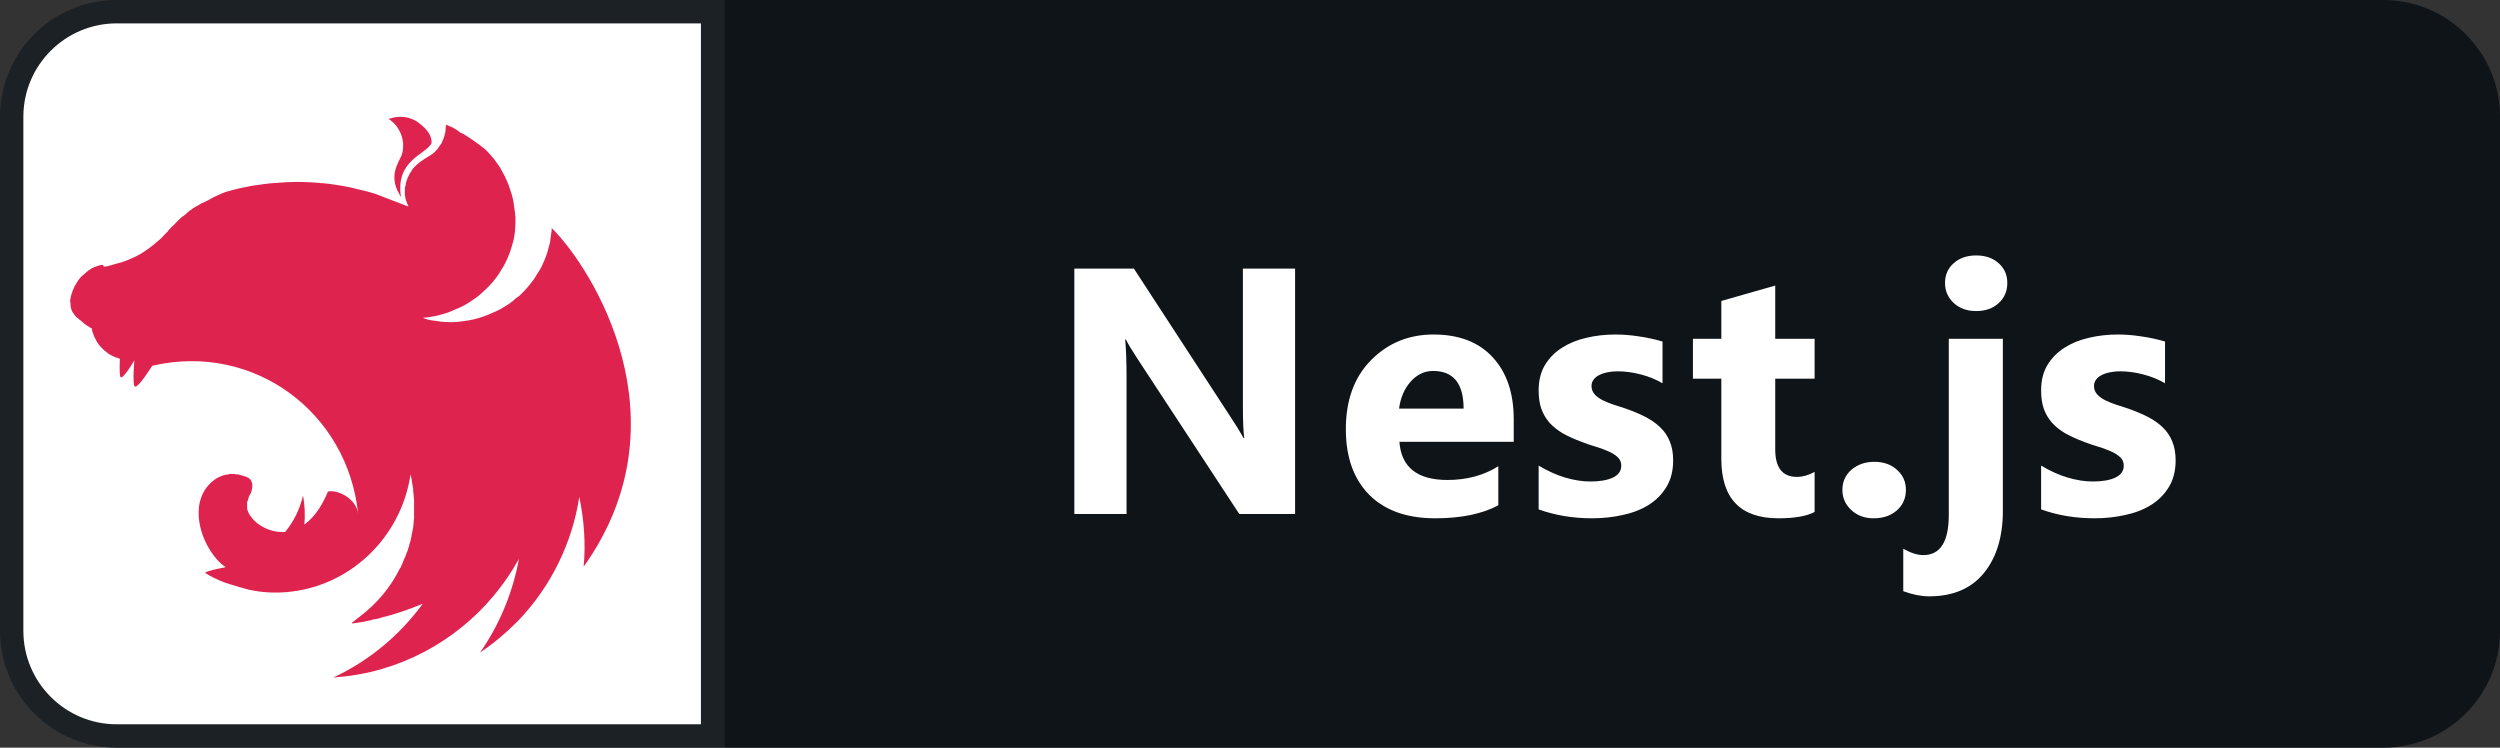 <svg width="107" height="32" viewBox="0 0 107 32" fill="none" xmlns="http://www.w3.org/2000/svg">
<rect x="0" y="0" width="107" height="32" fill="#333333" stroke="none"/>
<path d="M102 0H31V32H102C104.761 32 107 29.761 107 27V5C107 2.239 104.761 0 102 0Z" fill="#0F1418"/>
<path d="M5 0.5H30.5V31.5H5C2.515 31.5 0.5 29.485 0.5 27V5C0.5 2.515 2.515 0.5 5 0.5Z" fill="white" stroke="#1C2125"/>
<path d="M55.43 22H53.042L48.714 15.401C48.46 15.015 48.284 14.725 48.187 14.529H48.157C48.196 14.9 48.216 15.467 48.216 16.229V22H45.982V11.497H48.531L52.698 17.891C52.889 18.179 53.065 18.465 53.226 18.748H53.255C53.216 18.504 53.196 18.023 53.196 17.305V11.497H55.43V22ZM64.787 18.909H59.895C59.973 19.998 60.659 20.543 61.953 20.543C62.778 20.543 63.503 20.347 64.128 19.956V21.627C63.435 21.998 62.534 22.183 61.426 22.183C60.215 22.183 59.275 21.849 58.606 21.18C57.937 20.506 57.602 19.568 57.602 18.367C57.602 17.122 57.964 16.136 58.686 15.408C59.409 14.681 60.298 14.317 61.352 14.317C62.446 14.317 63.291 14.642 63.887 15.291C64.487 15.94 64.787 16.822 64.787 17.935V18.909ZM62.642 17.488C62.642 16.414 62.207 15.877 61.338 15.877C60.967 15.877 60.644 16.031 60.371 16.338C60.102 16.646 59.939 17.029 59.88 17.488H62.642ZM65.854 21.802V19.927C66.235 20.157 66.613 20.328 66.989 20.44C67.37 20.552 67.729 20.608 68.066 20.608C68.476 20.608 68.798 20.552 69.032 20.44C69.272 20.328 69.391 20.157 69.391 19.927C69.391 19.781 69.338 19.659 69.23 19.561C69.123 19.463 68.984 19.378 68.813 19.305C68.647 19.231 68.464 19.166 68.263 19.107C68.063 19.048 67.87 18.982 67.685 18.909C67.387 18.797 67.123 18.677 66.894 18.55C66.669 18.419 66.479 18.267 66.322 18.096C66.171 17.925 66.054 17.727 65.971 17.503C65.893 17.278 65.854 17.012 65.854 16.705C65.854 16.285 65.944 15.923 66.125 15.621C66.31 15.318 66.554 15.071 66.857 14.881C67.165 14.685 67.514 14.544 67.904 14.456C68.3 14.363 68.71 14.317 69.135 14.317C69.467 14.317 69.804 14.344 70.146 14.398C70.487 14.446 70.824 14.52 71.156 14.617V16.404C70.864 16.233 70.549 16.106 70.212 16.023C69.88 15.935 69.552 15.892 69.23 15.892C69.079 15.892 68.935 15.906 68.798 15.935C68.666 15.96 68.549 15.999 68.447 16.053C68.344 16.102 68.263 16.168 68.205 16.25C68.146 16.329 68.117 16.419 68.117 16.521C68.117 16.658 68.161 16.775 68.249 16.873C68.337 16.971 68.451 17.056 68.593 17.129C68.735 17.198 68.891 17.261 69.062 17.32C69.237 17.373 69.411 17.43 69.582 17.488C69.889 17.596 70.168 17.713 70.417 17.84C70.666 17.967 70.878 18.116 71.054 18.287C71.235 18.457 71.371 18.658 71.464 18.887C71.562 19.117 71.611 19.39 71.611 19.707C71.611 20.152 71.513 20.533 71.318 20.85C71.127 21.163 70.871 21.419 70.549 21.619C70.231 21.814 69.862 21.956 69.443 22.044C69.028 22.137 68.595 22.183 68.146 22.183C67.321 22.183 66.557 22.056 65.854 21.802ZM77.665 21.912C77.323 22.093 76.808 22.183 76.119 22.183C74.488 22.183 73.673 21.336 73.673 19.642V16.206H72.457V14.5H73.673V12.881L75.98 12.222V14.5H77.665V16.206H75.98V19.239C75.98 20.02 76.29 20.411 76.91 20.411C77.154 20.411 77.406 20.34 77.665 20.198V21.912ZM80.188 22.183C79.807 22.183 79.49 22.066 79.236 21.831C78.982 21.597 78.855 21.309 78.855 20.967C78.855 20.616 78.985 20.328 79.243 20.103C79.507 19.878 79.834 19.766 80.225 19.766C80.62 19.766 80.943 19.881 81.192 20.11C81.446 20.335 81.573 20.621 81.573 20.967C81.573 21.324 81.443 21.617 81.184 21.846C80.93 22.071 80.599 22.183 80.188 22.183ZM84.58 13.313C84.189 13.313 83.869 13.199 83.62 12.969C83.371 12.735 83.247 12.449 83.247 12.112C83.247 11.766 83.371 11.482 83.62 11.263C83.869 11.043 84.189 10.933 84.58 10.933C84.975 10.933 85.295 11.043 85.539 11.263C85.788 11.482 85.913 11.766 85.913 12.112C85.913 12.464 85.788 12.752 85.539 12.977C85.295 13.201 84.975 13.313 84.58 13.313ZM85.722 21.868C85.722 22.977 85.451 23.863 84.909 24.527C84.367 25.191 83.586 25.523 82.566 25.523C82.229 25.523 81.86 25.45 81.46 25.303V23.487C81.782 23.668 82.067 23.758 82.317 23.758C83.044 23.758 83.408 23.186 83.408 22.044V14.5H85.722V21.868ZM87.36 21.802V19.927C87.741 20.157 88.119 20.328 88.495 20.44C88.876 20.552 89.235 20.608 89.572 20.608C89.982 20.608 90.304 20.552 90.538 20.44C90.778 20.328 90.897 20.157 90.897 19.927C90.897 19.781 90.844 19.659 90.736 19.561C90.629 19.463 90.49 19.378 90.319 19.305C90.153 19.231 89.97 19.166 89.769 19.107C89.569 19.048 89.376 18.982 89.191 18.909C88.893 18.797 88.629 18.677 88.4 18.55C88.175 18.419 87.985 18.267 87.829 18.096C87.677 17.925 87.56 17.727 87.477 17.503C87.399 17.278 87.36 17.012 87.36 16.705C87.36 16.285 87.45 15.923 87.631 15.621C87.816 15.318 88.061 15.071 88.363 14.881C88.671 14.685 89.02 14.544 89.411 14.456C89.806 14.363 90.216 14.317 90.641 14.317C90.973 14.317 91.31 14.344 91.652 14.398C91.994 14.446 92.331 14.52 92.663 14.617V16.404C92.37 16.233 92.055 16.106 91.718 16.023C91.386 15.935 91.059 15.892 90.736 15.892C90.585 15.892 90.441 15.906 90.304 15.935C90.172 15.96 90.055 15.999 89.953 16.053C89.85 16.102 89.769 16.168 89.711 16.25C89.652 16.329 89.623 16.419 89.623 16.521C89.623 16.658 89.667 16.775 89.755 16.873C89.843 16.971 89.957 17.056 90.099 17.129C90.241 17.198 90.397 17.261 90.568 17.32C90.744 17.373 90.917 17.43 91.088 17.488C91.395 17.596 91.674 17.713 91.923 17.84C92.172 17.967 92.384 18.116 92.56 18.287C92.741 18.457 92.877 18.658 92.97 18.887C93.068 19.117 93.117 19.39 93.117 19.707C93.117 20.152 93.019 20.533 92.824 20.85C92.633 21.163 92.377 21.419 92.055 21.619C91.737 21.814 91.369 21.956 90.949 22.044C90.534 22.137 90.102 22.183 89.652 22.183C88.827 22.183 88.063 22.056 87.36 21.802Z" fill="white"/>
<path d="M17.123 5C16.955 5 16.786 5.038 16.637 5.094C16.955 5.301 17.123 5.584 17.217 5.904C17.217 5.941 17.235 5.979 17.235 6.016C17.235 6.054 17.254 6.092 17.254 6.129C17.273 6.675 17.104 6.751 16.992 7.071C16.805 7.485 16.861 7.936 17.086 8.294C17.104 8.332 17.123 8.388 17.16 8.426C16.917 6.845 18.227 6.619 18.47 6.129C18.489 5.696 18.133 5.414 17.853 5.207C17.572 5.038 17.348 5 17.123 5ZM19.087 5.339C19.069 5.489 19.087 5.452 19.069 5.527C19.069 5.584 19.069 5.64 19.05 5.696C19.031 5.753 19.031 5.791 19.012 5.847C18.994 5.904 18.975 5.941 18.956 5.998C18.938 6.035 18.919 6.073 18.9 6.129C18.881 6.148 18.863 6.186 18.844 6.205C18.825 6.224 18.825 6.242 18.807 6.261C18.769 6.299 18.75 6.355 18.713 6.393L18.601 6.506C18.564 6.544 18.526 6.581 18.489 6.6C18.358 6.694 18.208 6.769 18.077 6.864C18.04 6.901 17.984 6.92 17.946 6.958C17.909 6.995 17.871 7.014 17.834 7.052L17.722 7.165C17.684 7.202 17.647 7.24 17.628 7.296C17.591 7.334 17.572 7.391 17.535 7.428C17.516 7.485 17.497 7.522 17.46 7.579C17.441 7.635 17.422 7.673 17.404 7.729C17.385 7.786 17.366 7.842 17.366 7.88C17.366 7.899 17.366 7.936 17.348 7.955C17.348 7.974 17.348 8.012 17.329 8.031V8.294C17.329 8.351 17.329 8.388 17.348 8.445C17.348 8.501 17.366 8.539 17.385 8.595C17.404 8.652 17.422 8.689 17.441 8.746C17.46 8.784 17.479 8.802 17.479 8.84L16.057 8.294C15.814 8.219 15.589 8.162 15.346 8.106C15.215 8.068 15.084 8.049 14.953 8.012C14.579 7.936 14.205 7.88 13.831 7.842H13.793C13.419 7.805 13.064 7.786 12.69 7.786C12.409 7.786 12.147 7.805 11.885 7.824C11.511 7.842 11.137 7.899 10.763 7.955L10.482 8.012C10.295 8.049 10.108 8.087 9.921 8.144C9.828 8.162 9.734 8.2 9.641 8.219C9.547 8.256 9.454 8.294 9.379 8.332C9.304 8.369 9.248 8.388 9.173 8.426C9.154 8.426 9.154 8.426 9.136 8.445C9.079 8.482 9.023 8.501 8.967 8.539C8.949 8.539 8.93 8.558 8.93 8.558C8.855 8.595 8.799 8.633 8.743 8.652C8.705 8.671 8.649 8.689 8.612 8.708C8.593 8.727 8.574 8.727 8.556 8.746C8.5 8.784 8.443 8.802 8.387 8.84C8.331 8.878 8.275 8.896 8.238 8.934C8.2 8.972 8.144 8.991 8.107 9.028C8.107 9.028 8.088 9.028 8.088 9.047C8.051 9.066 8.013 9.104 7.976 9.141L7.957 9.16C7.92 9.179 7.901 9.216 7.864 9.235C7.845 9.235 7.845 9.254 7.826 9.254C7.789 9.273 7.77 9.311 7.733 9.329C7.733 9.348 7.714 9.348 7.714 9.348L7.602 9.461L7.583 9.48L7.471 9.593C7.471 9.593 7.471 9.612 7.452 9.612L7.359 9.706C7.34 9.725 7.321 9.725 7.321 9.744L7.209 9.856C7.209 9.875 7.19 9.875 7.19 9.894L7.041 10.045L7.022 10.063C6.928 10.177 6.816 10.271 6.704 10.365C6.592 10.459 6.479 10.553 6.348 10.647C6.217 10.741 6.105 10.816 5.974 10.892C5.843 10.967 5.712 11.024 5.581 11.08C5.45 11.136 5.32 11.193 5.189 11.231C4.927 11.287 4.665 11.4 4.44 11.419C4.44 11.325 4.384 11.344 4.328 11.344C4.272 11.362 4.216 11.362 4.178 11.381C4.122 11.4 4.085 11.419 4.029 11.438C3.973 11.457 3.935 11.475 3.879 11.513C3.842 11.551 3.786 11.569 3.748 11.607C3.711 11.645 3.655 11.682 3.617 11.72C3.58 11.758 3.524 11.795 3.486 11.833C3.449 11.871 3.412 11.908 3.374 11.965C3.337 12.021 3.299 12.059 3.281 12.115C3.243 12.153 3.224 12.209 3.187 12.266C3.168 12.322 3.131 12.379 3.112 12.435L3.056 12.605C3.037 12.661 3.037 12.699 3.019 12.755V12.774C3 12.831 3 12.906 3 12.944C3.019 12.925 3.019 12.962 3.019 13V13.075C3.019 13.113 3.037 13.151 3.037 13.188C3.056 13.226 3.056 13.264 3.075 13.301C3.094 13.339 3.112 13.377 3.15 13.414C3.168 13.452 3.206 13.489 3.224 13.527C3.262 13.565 3.299 13.602 3.337 13.621C3.374 13.659 3.412 13.697 3.449 13.715C3.599 13.847 3.636 13.885 3.823 13.998C3.86 14.017 3.879 14.035 3.917 14.054H3.935V14.092C3.935 14.148 3.954 14.186 3.973 14.242C3.991 14.299 4.01 14.355 4.029 14.393L4.085 14.506C4.085 14.525 4.104 14.525 4.104 14.543C4.122 14.6 4.16 14.638 4.178 14.675C4.216 14.713 4.235 14.769 4.272 14.807L4.384 14.92L4.496 15.033H4.515C4.553 15.071 4.59 15.089 4.627 15.127C4.665 15.165 4.721 15.184 4.758 15.202C4.796 15.221 4.852 15.259 4.908 15.278C4.945 15.296 4.983 15.315 5.039 15.315C5.039 15.315 5.058 15.315 5.058 15.334C5.076 15.334 5.114 15.353 5.132 15.353C5.114 15.692 5.114 16.012 5.151 16.125C5.207 16.256 5.488 15.861 5.75 15.428C5.712 15.861 5.694 16.369 5.75 16.52C5.825 16.671 6.18 16.181 6.517 15.654C10.894 14.638 14.897 17.687 15.327 21.998C15.252 21.32 14.429 20.944 14.037 21.038C13.85 21.489 13.531 22.092 13.027 22.449C13.064 22.035 13.045 21.621 12.97 21.207C12.839 21.772 12.578 22.318 12.203 22.769C11.623 22.807 11.025 22.525 10.726 22.092C10.707 22.073 10.688 22.035 10.669 22.017C10.651 21.979 10.632 21.922 10.613 21.885C10.595 21.847 10.576 21.791 10.576 21.753V21.621V21.527C10.576 21.489 10.595 21.433 10.613 21.395C10.632 21.358 10.632 21.301 10.651 21.264C10.669 21.226 10.688 21.169 10.726 21.132C10.838 20.831 10.838 20.586 10.632 20.454L10.52 20.398C10.501 20.398 10.464 20.379 10.445 20.379C10.426 20.379 10.408 20.36 10.389 20.36C10.351 20.341 10.295 20.341 10.258 20.322C10.22 20.303 10.164 20.303 10.127 20.303C10.09 20.303 10.034 20.285 9.996 20.285H9.903C9.846 20.285 9.809 20.285 9.772 20.303C9.734 20.303 9.678 20.322 9.641 20.322C9.603 20.341 9.547 20.341 9.51 20.36C9.472 20.379 9.435 20.398 9.379 20.416L9.267 20.473C7.826 21.414 8.687 23.635 9.659 24.275C9.285 24.351 8.911 24.426 8.799 24.501L8.78 24.52C9.042 24.689 9.323 24.821 9.622 24.934C10.015 25.066 10.445 25.179 10.632 25.235C11.137 25.348 11.661 25.386 12.185 25.348C14.916 25.16 17.16 23.052 17.572 20.303C17.591 20.36 17.591 20.416 17.61 20.473C17.628 20.586 17.647 20.699 17.666 20.831C17.684 20.887 17.684 20.944 17.684 21V21.019C17.684 21.075 17.703 21.132 17.703 21.188C17.703 21.264 17.722 21.32 17.722 21.395V22.186C17.722 22.242 17.703 22.28 17.703 22.337V22.393C17.703 22.449 17.684 22.506 17.684 22.581C17.666 22.638 17.666 22.694 17.647 22.751V22.769C17.628 22.826 17.628 22.882 17.61 22.939V22.958C17.591 23.014 17.591 23.071 17.572 23.127V23.146L17.516 23.315V23.334C17.497 23.391 17.479 23.466 17.46 23.522C17.441 23.579 17.422 23.635 17.385 23.711C17.366 23.767 17.348 23.842 17.31 23.899C17.291 23.955 17.254 24.012 17.235 24.087C17.217 24.143 17.179 24.2 17.16 24.256C17.16 24.275 17.142 24.294 17.142 24.294C17.142 24.294 17.142 24.313 17.123 24.313C16.73 25.122 16.132 25.838 15.383 26.402C15.327 26.44 15.29 26.478 15.234 26.515C15.215 26.534 15.196 26.534 15.196 26.553C15.159 26.591 15.103 26.609 15.065 26.647L15.084 26.685C15.178 26.666 15.252 26.666 15.346 26.647C15.514 26.628 15.664 26.591 15.832 26.553C15.87 26.553 15.926 26.534 15.963 26.515C16.001 26.515 16.019 26.497 16.057 26.497C16.094 26.497 16.15 26.478 16.188 26.478C16.225 26.459 16.263 26.459 16.3 26.44C16.917 26.289 17.516 26.082 18.096 25.838C17.104 27.193 15.795 28.285 14.261 29C14.972 28.944 15.683 28.831 16.375 28.623C18.863 27.889 20.958 26.195 22.211 23.918C21.949 25.348 21.388 26.722 20.546 27.927C21.145 27.532 21.687 27.061 22.192 26.553C23.577 25.104 24.493 23.24 24.793 21.264C24.998 22.242 25.073 23.259 24.98 24.256C29.45 17.988 25.354 11.494 23.633 9.781C23.633 9.762 23.614 9.762 23.614 9.744C23.614 9.819 23.614 9.894 23.595 9.969C23.577 10.12 23.558 10.252 23.539 10.383C23.502 10.515 23.465 10.666 23.427 10.798C23.39 10.929 23.334 11.061 23.277 11.193C23.221 11.325 23.165 11.457 23.09 11.569C23.015 11.682 22.941 11.814 22.866 11.927C22.791 12.04 22.698 12.153 22.604 12.266C22.51 12.379 22.417 12.473 22.305 12.586C22.249 12.642 22.192 12.699 22.118 12.736C22.061 12.774 22.024 12.812 21.968 12.868C21.856 12.962 21.744 13.038 21.613 13.113C21.5 13.188 21.369 13.264 21.238 13.32L20.846 13.489C20.715 13.546 20.584 13.584 20.453 13.621C20.322 13.659 20.172 13.697 20.041 13.715C19.892 13.734 19.761 13.753 19.63 13.772C19.536 13.772 19.424 13.791 19.33 13.791C19.181 13.791 19.05 13.772 18.919 13.772C18.769 13.753 18.638 13.734 18.507 13.715C18.358 13.697 18.227 13.659 18.096 13.602C18.227 13.584 18.376 13.584 18.507 13.546C18.657 13.527 18.788 13.489 18.919 13.452C19.05 13.414 19.2 13.377 19.312 13.32L19.704 13.151C19.835 13.094 19.948 13.019 20.079 12.944C20.191 12.868 20.322 12.774 20.434 12.699C20.546 12.605 20.659 12.511 20.752 12.416C20.864 12.322 20.958 12.209 21.051 12.115C21.145 12.002 21.238 11.889 21.313 11.777C21.332 11.758 21.332 11.739 21.351 11.72C21.407 11.626 21.482 11.513 21.538 11.419C21.613 11.287 21.669 11.174 21.725 11.042C21.781 10.911 21.837 10.779 21.874 10.647L21.987 10.252C22.005 10.101 22.043 9.969 22.043 9.838C22.061 9.687 22.061 9.555 22.061 9.424C22.061 9.329 22.061 9.216 22.043 9.122C22.024 8.972 22.005 8.84 21.987 8.708C21.968 8.558 21.931 8.426 21.893 8.294C21.856 8.162 21.8 8.031 21.762 7.899C21.706 7.767 21.65 7.635 21.594 7.522C21.519 7.391 21.463 7.278 21.388 7.146C21.313 7.033 21.22 6.92 21.145 6.807C21.051 6.694 20.958 6.6 20.864 6.487C20.808 6.431 20.752 6.374 20.696 6.336C20.415 6.111 20.135 5.922 19.835 5.734C19.798 5.715 19.761 5.696 19.704 5.678C19.461 5.471 19.274 5.414 19.087 5.339Z" fill="#DF234F"/>
</svg>
